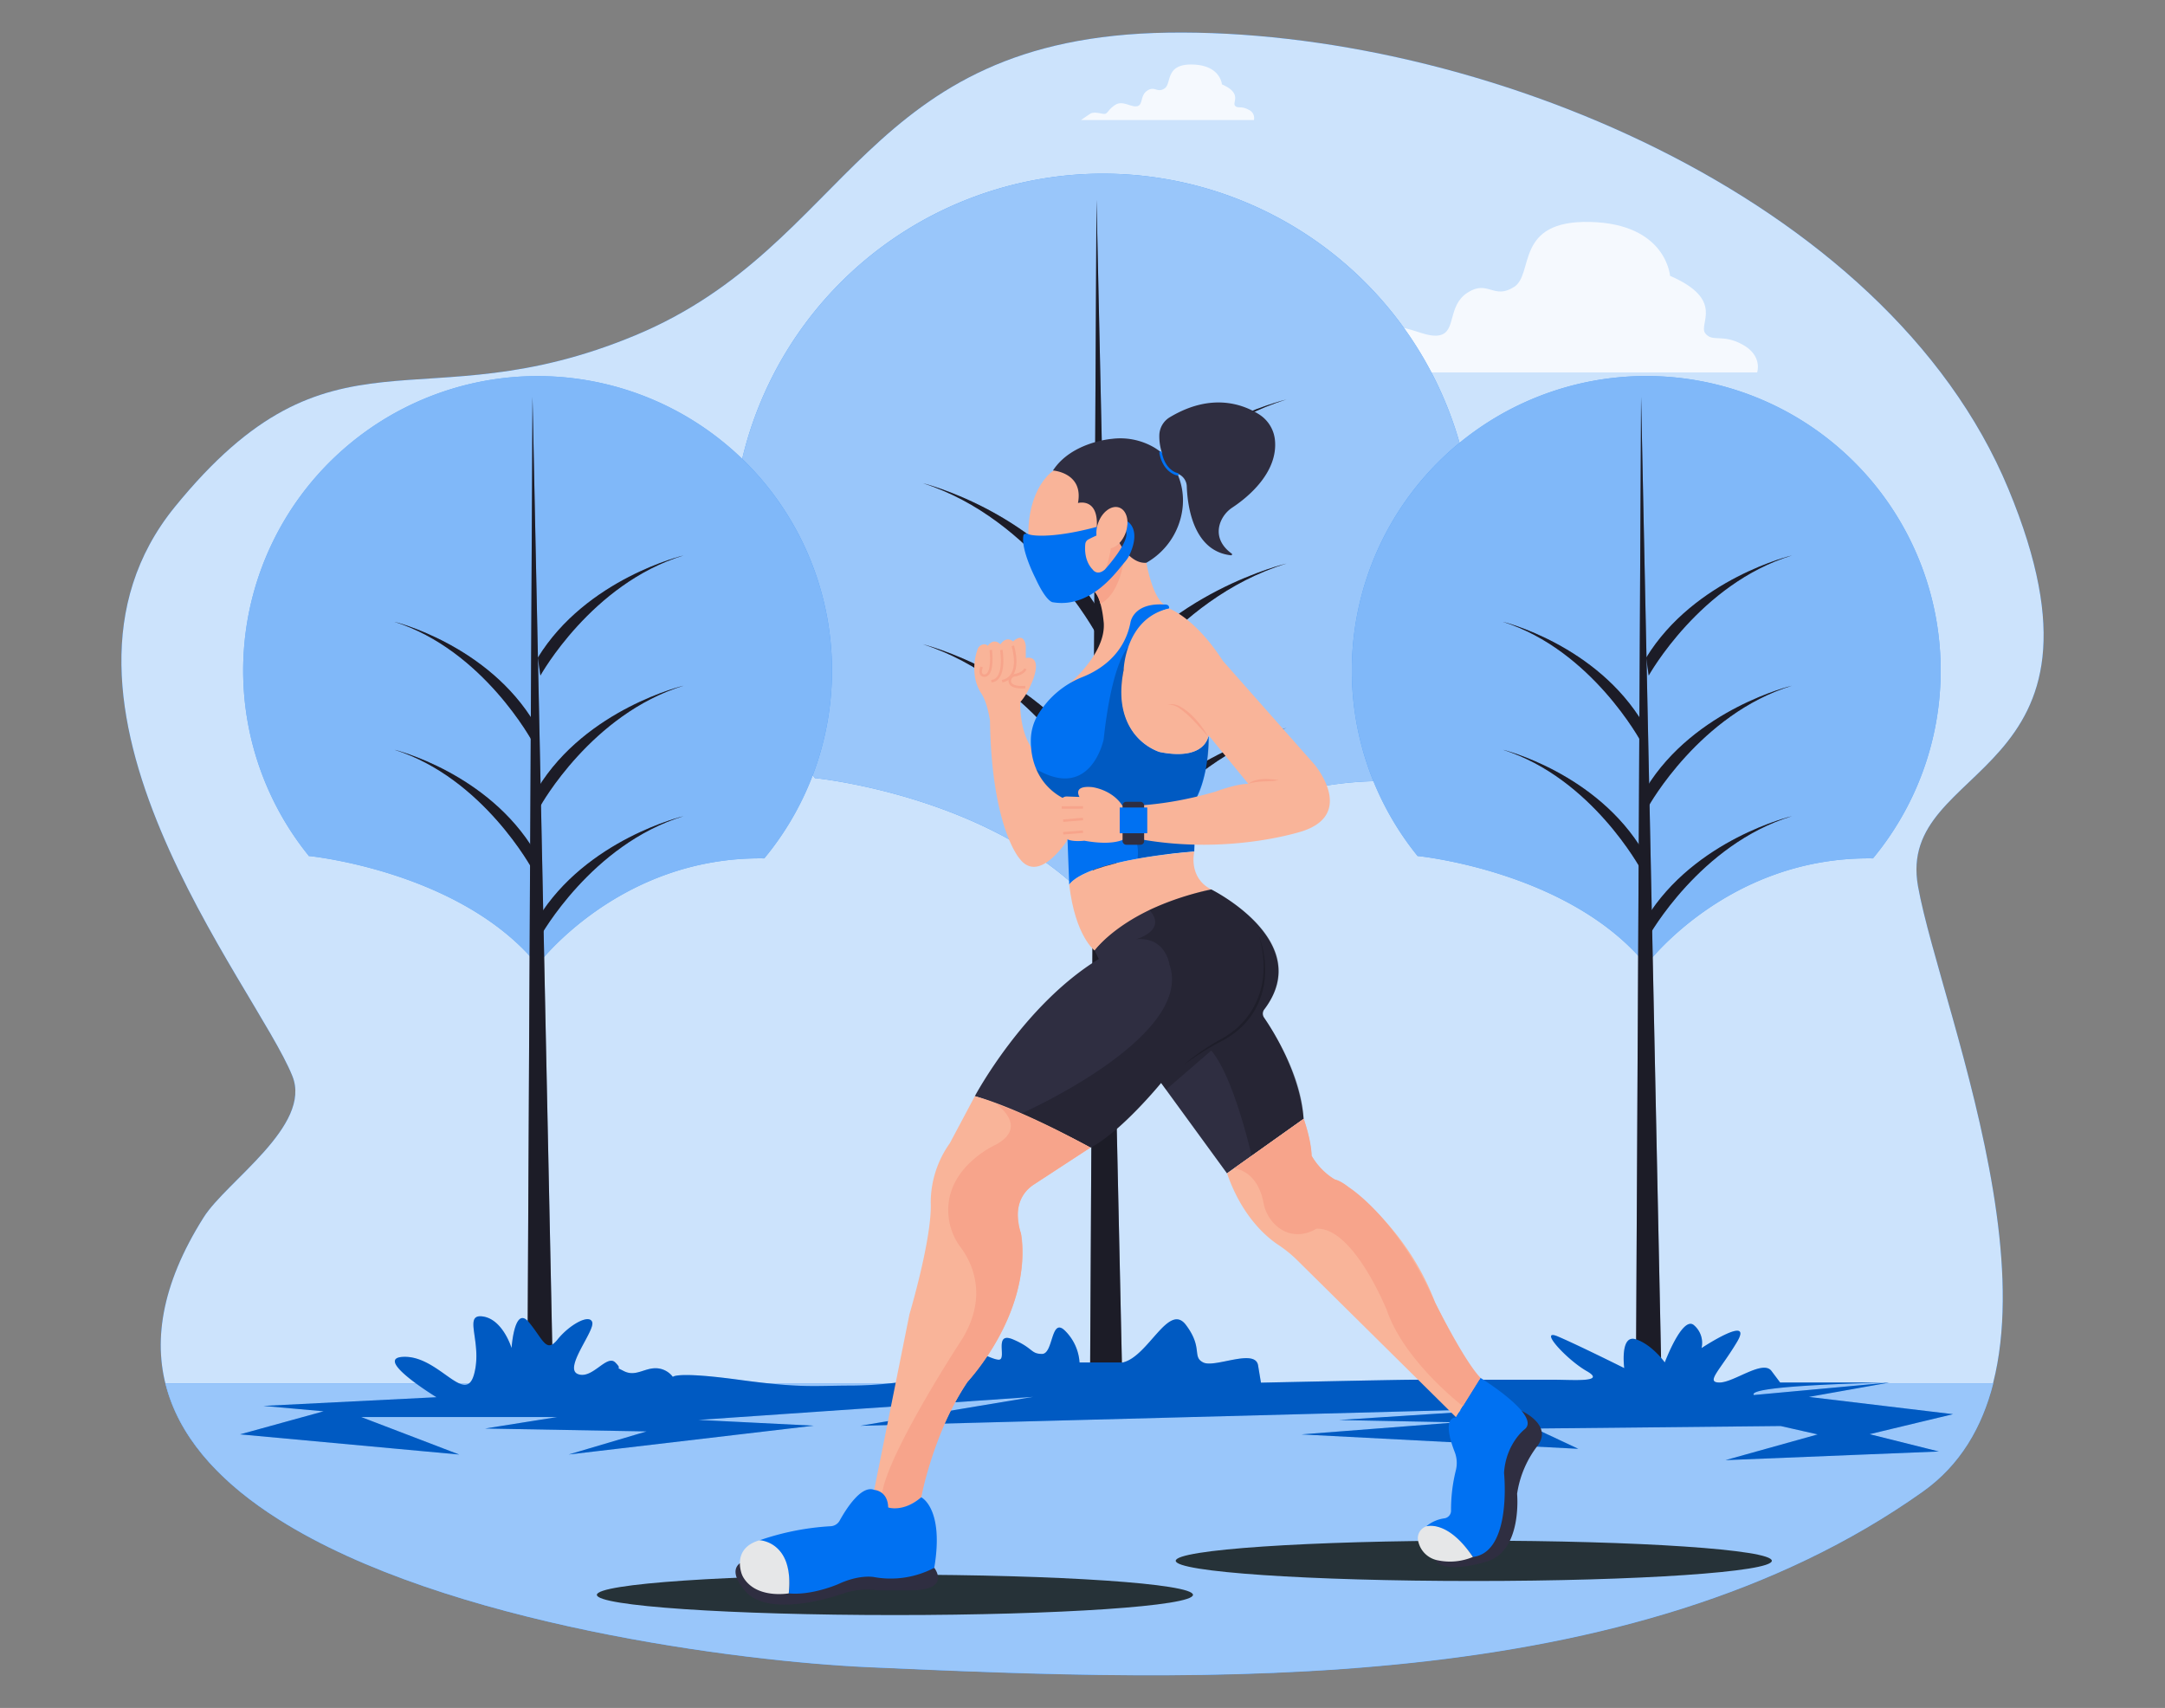  <!DOCTYPE svg PUBLIC "-//W3C//DTD SVG 1.1//EN" "http://www.w3.org/Graphics/SVG/1.1/DTD/svg11.dtd">
<svg id="ed3ed660-a608-4326-a8e3-3e8033ca07a6" data-name="Layer 1" xmlns="http://www.w3.org/2000/svg" width="865.76" height="682.89" viewBox="0 0 865.76 682.89">
<rect x="0" y="0" width="865.76" height="682.89" fill="#808080" stroke="none"/>
<defs>
<style xmlns="http://www.w3.org/1999/xhtml">*, ::after, ::before { box-sizing: border-box; }
img, svg { vertical-align: middle; }
</style>
<style xmlns="http://www.w3.org/1999/xhtml">*, body, html { -webkit-font-smoothing: antialiased; }
img, svg { max-width: 100%; }
</style>
</defs>
<g id="a8a1815d-d195-4059-92e0-20cfec93230b" data-name="freepik--background-simple--inject-26">
<path d="M111.5,607.51c66.6,42.08,185.63,56.78,235.44,59,135.44,6.06,305.19,12.64,421.86-70.16,68.62-48.76,7.22-191.43-1.81-242s84.88-41.53,36.12-158.92S590,11.25,467.21,13.05s-126.41,84.88-213.1,121-121-9-184.2,68.63,32.5,191.42,47,227.54c8,19.87-26.38,42.06-35.48,56.53C47,541.27,68.19,580.2,111.5,607.51Z" fill="#0071f2" data-primary="true"/>
<path d="M111.5,607.51c66.6,42.08,185.63,56.78,235.44,59,135.44,6.06,305.19,12.64,421.86-70.16,68.62-48.76,7.22-191.43-1.81-242s84.88-41.53,36.12-158.92S590,11.25,467.21,13.05s-126.41,84.88-213.1,121-121-9-184.2,68.63,32.5,191.42,47,227.54c8,19.87-26.38,42.06-35.48,56.53C47,541.27,68.19,580.2,111.5,607.51Z" fill="#fff" opacity="0.8" style="isolation:isolate"/>
</g>
<g id="b930297b-5d92-47ab-88dc-ae4f447c1610" data-name="freepik--Clouds--inject-26">
<path d="M696.78,137.75c-8.17-4.46-11.89-.74-14.85-4.46s8.16-13.36-14.1-23c0,0-1.48-20.81-31.93-21.55s-22.29,20.8-30.45,26-10.4-3-18.56,2.24-4.46,15.58-11.15,17.06-15.58-6.68-23.76-1.48-8.16,9.66-11.88,9.66-11.13-3-15.59,0-9.66,6.69-9.66,6.69H702.66S705,142.23,696.78,137.75Z" fill="#fff" opacity="0.8" style="isolation:isolate"/>
<path d="M499.25,43.85c-3-1.65-4.37-.28-5.42-1.65s3-4.91-5.2-8.47c0,0-.54-7.65-11.74-7.93s-8.2,7.66-11.22,9.58-3.81-1.11-6.82.81-1.65,5.74-4.1,6.28S449,40,446,41.93s-3,3.61-4.37,3.61-4.1-1.1-5.75,0S432.28,48,432.28,48h69.15A3.61,3.61,0,0,0,499.25,43.85Z" fill="#fff" opacity="0.8" style="isolation:isolate"/>
</g>
<g id="a837f5e3-5590-4635-b549-ed34b1d93ce6" data-name="freepik--Floor--inject-26">
<path d="M66.21,553.11C71.62,575,88.4,593,111.59,607.6c66.6,42.08,185.63,56.78,235.44,59,135.44,6.06,305.19,12.64,421.86-70.16,15-10.64,23.74-25.72,28.22-43.35Z" fill="#0071f2" data-primary="true"/>
<path d="M66.21,553.11C71.62,575,88.4,593,111.59,607.6c66.6,42.08,185.63,56.78,235.44,59,135.44,6.06,305.19,12.64,421.86-70.16,15-10.64,23.74-25.72,28.22-43.35Z" fill="#fff" opacity="0.6" style="isolation:isolate"/>
</g>
<g id="b3dbfed7-bf5b-4972-89c6-e6de1566de0f" data-name="freepik--Trees--inject-26">
<path d="M326.06,311.12s76.28,7.55,115,54.85c0,0,40.85-54.79,114.2-53.66A148.28,148.28,0,1,0,326,311.25Z" fill="#0071f2" data-primary="true"/>
<path d="M326.06,311.12s76.28,7.55,115,54.85c0,0,40.85-54.79,114.2-53.66A148.28,148.28,0,1,0,326,311.25Z" fill="#fff" opacity="0.6" style="isolation:isolate"/>
<path d="M123.67,342.27s60.57,6,91.27,43.54c0,0,32.51-43.5,90.69-42.6a117.73,117.73,0,1,0-182-.83Z" fill="#0071f2" data-primary="true"/>
<path d="M123.67,342.27s60.57,6,91.27,43.54c0,0,32.51-43.5,90.69-42.6a117.73,117.73,0,1,0-182-.83Z" fill="#fff" opacity="0.5" style="isolation:isolate"/>
<path d="M567,342.27s60.59,6,91.29,43.54c0,0,32.5-43.5,90.69-42.6a117.74,117.74,0,1,0-182-.83Z" fill="#0071f2" data-primary="true"/>
<path d="M567,342.27s60.59,6,91.29,43.54c0,0,32.5-43.5,90.69-42.6a117.74,117.74,0,1,0-182-.83Z" fill="#fff" opacity="0.5" style="isolation:isolate"/>
<polygon points="438.48 79.89 435.91 551.22 448.77 551.22 438.48 79.89" fill="#2f2e41" data-secondary="true"/>
<polygon points="212.94 158.65 210.9 551.22 221.12 551.22 212.94 158.65" fill="#2f2e41" data-secondary="true"/>
<polygon points="656.25 158.65 654.19 551.22 664.41 551.22 656.25 158.65" fill="#2f2e41" data-secondary="true"/>
<path d="M442.34,351.57s25.75-46.35,72.11-60.51c0,0-48.94,11.57-73.39,51.5Z" fill="#2f2e41" data-secondary="true"/>
<path d="M442.34,220.23s25.75-46.34,72.11-60.5c0,0-48.94,11.58-73.39,51.49Z" fill="#2f2e41" data-secondary="true"/>
<path d="M442.34,285.84s25.75-46.36,72.11-60.52c0,0-48.94,11.58-73.39,51.51Z" fill="#2f2e41" data-secondary="true"/>
<path d="M438.53,253.71S413.68,207.37,369,193.19c0,0,47.21,11.6,70.81,51.51Z" fill="#2f2e41" data-secondary="true"/>
<path d="M438.53,318.09S413.68,271.73,369,257.58c0,0,47.21,11.59,70.81,51.5Z" fill="#2f2e41" data-secondary="true"/>
<path d="M216.1,374.33s20.44-36.81,57.24-48c0,0-38.84,9.19-58.27,40.89Z" fill="#2f2e41" data-secondary="true"/>
<path d="M216.1,270.09s20.44-36.8,57.24-48c0,0-38.84,9.19-58.27,40.88Z" fill="#2f2e41" data-secondary="true"/>
<path d="M216.1,322.23s20.44-36.81,57.24-48.06c0,0-38.84,9.21-58.27,40.91Z" fill="#2f2e41" data-secondary="true"/>
<path d="M213,296.67s-19.74-36.8-55.24-48.05c0,0,37.49,9.19,56.24,40.88Z" fill="#2f2e41" data-secondary="true"/>
<path d="M213,347.78s-19.74-36.8-55.24-48c0,0,37.49,9.2,56.24,40.89Z" fill="#2f2e41" data-secondary="true"/>
<path d="M659.3,374.33s20.47-36.81,57.27-48c0,0-38.86,9.19-58.28,40.89Z" fill="#2f2e41" data-secondary="true"/>
<path d="M659.3,270.09s20.47-36.8,57.27-48c0,0-38.86,9.19-58.28,40.88Z" fill="#2f2e41" data-secondary="true"/>
<path d="M659.3,322.23s20.47-36.81,57.27-48.06c0,0-38.86,9.21-58.28,40.91Z" fill="#2f2e41" data-secondary="true"/>
<path d="M656.29,296.67s-19.74-36.8-55.26-48.05c0,0,37.49,9.19,56.23,40.88Z" fill="#2f2e41" data-secondary="true"/>
<path d="M656.29,347.78s-19.74-36.8-55.26-48c0,0,37.49,9.2,56.23,40.89Z" fill="#2f2e41" data-secondary="true"/>
<g opacity="0.4">
<polygon points="438.48 79.89 435.91 551.22 448.77 551.22 438.48 79.89"/>
<polygon points="212.94 158.65 210.9 551.22 221.12 551.22 212.94 158.65"/>
<polygon points="656.25 158.65 654.19 551.22 664.41 551.22 656.25 158.65"/>
<path d="M442.34,351.57s25.75-46.35,72.11-60.51c0,0-48.94,11.57-73.39,51.5Z"/>
<path d="M442.34,220.23s25.75-46.34,72.11-60.5c0,0-48.94,11.58-73.39,51.49Z"/>
<path d="M442.34,285.84s25.75-46.36,72.11-60.52c0,0-48.94,11.58-73.39,51.51Z"/>
<path d="M438.53,253.71S413.68,207.37,369,193.19c0,0,47.21,11.6,70.81,51.51Z"/>
<path d="M438.53,318.09S413.68,271.73,369,257.58c0,0,47.21,11.59,70.81,51.5Z"/>
<path d="M216.1,374.33s20.44-36.81,57.24-48c0,0-38.84,9.19-58.27,40.89Z"/>
<path d="M216.1,270.09s20.44-36.8,57.24-48c0,0-38.84,9.19-58.27,40.88Z"/>
<path d="M216.1,322.23s20.44-36.81,57.24-48.06c0,0-38.84,9.21-58.27,40.91Z"/>
<path d="M213,296.67s-19.74-36.8-55.24-48.05c0,0,37.49,9.19,56.24,40.88Z"/>
<path d="M213,347.78s-19.74-36.8-55.24-48c0,0,37.49,9.2,56.24,40.89Z"/>
<path d="M659.3,374.33s20.47-36.81,57.27-48c0,0-38.86,9.19-58.28,40.89Z"/>
<path d="M659.3,270.09s20.47-36.8,57.27-48c0,0-38.86,9.19-58.28,40.88Z"/>
<path d="M659.3,322.23s20.47-36.81,57.27-48.06c0,0-38.86,9.21-58.28,40.91Z"/>
<path d="M656.29,296.67s-19.74-36.8-55.26-48.05c0,0,37.49,9.19,56.23,40.88Z"/>
<path d="M656.29,347.78s-19.74-36.8-55.26-48c0,0,37.49,9.2,56.23,40.89Z"/>
</g>
<path d="M781,565.43l-57.66-6.9,32.29-5.76-54.29,5c-3.12-4,54.29-5,54.29-5H711.86l-3.47-4.62c-3.45-4.61-15,4.62-20.75,4.62s0-4.62,6.92-16.14S680.43,539,680.43,539a9.26,9.26,0,0,0-3.18-9.26c-4.6-3.47-11.52,15-11.52,15s-5.05-7.08-11.54-9.23-4.67,11.5-4.67,11.5-18.46-9.21-26.53-12.64,3.45,9.23,11.54,13.84-5.78,3.46-12.64,3.46H564.24c-5.76,0-60,1.16-60,1.16l-1.15-6.92c-1.16-6.93-17.3,1.14-21.91-1.15s0-5.78-6.93-15-15,12.64-25.28,15H431.7a19.61,19.61,0,0,0-5.77-12.65c-5.77-5.76-4.61,9.23-9.21,9.23s-3.47-2.31-11.54-5.76-2.32,8.07-5.77,8.07-13.85-6.91-21.92-5.76,10.39,10.37,10.39,10.37-9.23,1.16-16.15,2.31A154.48,154.48,0,0,1,340.6,554c-15,0-19.62,1.14-45-2.31s-26.53-1.16-26.53-1.16a8.67,8.67,0,0,0-6.92-3.47c-4.62,0-8.07,3.47-12.64,1.16s0,0-3.45-3.45-9.23,6.92-15,4.61,6.92-17.31,5.76-20.75-9.22,1.15-13.83,6.91-5.78,0-11.54-6.91S204.57,539,204.57,539s-3.46-11.52-11.53-12.64,0,10.38-3.45,23.06-13.86-6.92-27.69-6.92,12.64,16.15,12.64,16.15l-69.2,3.47,24.07,2.16L96,573.5l87.64,8.07-39.21-15h78.43l-28.89,4.6,64.58,1.16-31.14,9.22,98-11.52-46.12-2.31,133.89-9.21L344,570.07l262.92-6.93-71.49,4.62s19.77.43,47.37.92l-62.36,4.84,110.7,5.76-17.3-8.11,98.22-1,14.8,3.35L690,583.81l85.33-3.46-27.68-6.92Z" fill="#0071f2" data-primary="true"/>
<path d="M781,565.43l-57.66-6.9,32.29-5.76-54.29,5c-3.12-4,54.29-5,54.29-5H711.86l-3.47-4.62c-3.45-4.61-15,4.62-20.75,4.62s0-4.62,6.92-16.14S680.43,539,680.43,539a9.26,9.26,0,0,0-3.18-9.26c-4.6-3.47-11.52,15-11.52,15s-5.05-7.08-11.54-9.23-4.67,11.5-4.67,11.5-18.46-9.21-26.53-12.64,3.45,9.23,11.54,13.84-5.78,3.46-12.64,3.46H564.24c-5.76,0-60,1.16-60,1.16l-1.15-6.92c-1.16-6.93-17.3,1.14-21.91-1.15s0-5.78-6.93-15-15,12.64-25.28,15H431.7a19.61,19.61,0,0,0-5.77-12.65c-5.77-5.76-4.61,9.23-9.21,9.23s-3.47-2.31-11.54-5.76-2.32,8.07-5.77,8.07-13.85-6.91-21.92-5.76,10.39,10.37,10.39,10.37-9.23,1.16-16.15,2.31A154.48,154.48,0,0,1,340.6,554c-15,0-19.62,1.14-45-2.31s-26.53-1.16-26.53-1.16a8.67,8.67,0,0,0-6.92-3.47c-4.62,0-8.07,3.47-12.64,1.16s0,0-3.45-3.45-9.23,6.92-15,4.61,6.92-17.31,5.76-20.75-9.22,1.15-13.83,6.91-5.78,0-11.54-6.91S204.57,539,204.57,539s-3.46-11.52-11.53-12.64,0,10.38-3.45,23.06-13.86-6.92-27.69-6.92,12.64,16.15,12.64,16.15l-69.2,3.47,24.07,2.16L96,573.5l87.64,8.07-39.21-15h78.43l-28.89,4.6,64.58,1.16-31.14,9.22,98-11.52-46.12-2.31,133.89-9.21L344,570.07l262.92-6.93-71.49,4.62s19.77.43,47.37.92l-62.36,4.84,110.7,5.76-17.3-8.11,98.22-1,14.8,3.35L690,583.81l85.33-3.46-27.68-6.92Z" opacity="0.2"/>
</g>
<path d="M708.54,624.05c0,4.46-53.35,8.08-119.19,8.08s-119.19-3.62-119.19-8.08S523.51,616,589.35,616,708.54,619.59,708.54,624.05Z" fill="#263238"/>
<path d="M477.06,637.67c0,4.46-53.35,8.08-119.19,8.08s-119.19-3.62-119.19-8.08S292,629.6,357.87,629.6,477.06,633.21,477.06,637.67Z" fill="#263238"/>
<path d="M608.55,564.16s12.22,5.46,6.53,13.6a41.32,41.32,0,0,0-8.41,19.53s2.17,22.61-11.94,27c0,0-17.21,5.66-21-.79Z" fill="#2f2e41" data-secondary="true"/>
<path d="M373.6,626.86s7.11,9-9.6,9H351a30.37,30.37,0,0,0-14.54,1.52s-26.62,9.56-37.45-.16c0,0-8.43-8.17-3.13-12.19Z" fill="#2f2e41" data-secondary="true"/>
<path d="M427,335.65s-11.29,18.11-19.22,7.71c0,0-11.24-12.24-11.9-55.28,0,0-1-7-3.34-10.62a17.34,17.34,0,0,1-2.49-5.84,22.44,22.44,0,0,1,.87-12,2.91,2.91,0,0,1,2.77-2,1.68,1.68,0,0,1,1.3.6s2.21-3.45,5.07-.6c0,0,2.21-3.56,5.07-1.13,0,0,4.19-4.26,5.07,1.73v4.89s6.17-1.76,3.3,7.49c0,0-2.05,6.39-5.54,10.14,0,0-.41,11.53,4.81,18.58,0,0-.31,13,13.54,20.33Z" fill="#f9b499"/>
<path d="M458.43,225s2.2,13.22,7.05,16.75c0,0-12.12-.89-13.66,8.15a27.3,27.3,0,0,1-16.09,19.83,33.26,33.26,0,0,1-8.15,3.64s13.83-11.38,13.83-23.25c0-.48,0-1-.07-1.43-1.2-12.45-4.9-12.89-4.9-12.89a46.81,46.81,0,0,0,4.73-16.94s3.33,1.63,6.51-1.81C447.68,217.05,451.43,224.54,458.43,225Z" fill="#f9b499"/>
<path d="M449.85,220.47s-.84,16.17-9.79,20.93c0,0-.93-4.94-3.62-5.6,0,0,3.13-4.57,4.73-16.94,0,0,3,1.48,6.51-1.81A23.18,23.18,0,0,0,449.85,220.47Z" fill="#f7a48b"/>
<ellipse cx="427.94" cy="213.05" rx="16.71" ry="27.14" fill="#f9b499"/>
<path d="M458.43,225a28.94,28.94,0,0,0,14.38-21.23c1.37-9.92-2.88-20-11.52-25a26.89,26.89,0,0,0-16.65-3.3s-16.11,1.2-23.57,12.65c0,0,12.33.85,10,13,0,0,8.37-2.34,7.51,9.93l9.06,6S452.09,225.57,458.43,225Z" fill="#2f2e41" data-secondary="true"/>
<path d="M492.51,221.31c-2.33-1.66-6.72-5.77-4.59-12.15a12.5,12.5,0,0,1,5-6.31c5.46-3.62,18.54-13.82,16.86-27.39a13.77,13.77,0,0,0-6.46-9.89c-6.4-4-19-8.62-35.5,1.24a8.63,8.63,0,0,0-4.22,7.44,20.72,20.72,0,0,0,2.68,10.45,11.28,11.28,0,0,0,5.07,4.87,5.64,5.64,0,0,1,3.23,4.84c.28,7.94,2.59,25.94,17.64,27.61A.39.39,0,0,0,492.51,221.31Z" fill="#2f2e41" data-secondary="true"/>
<path d="M467.51,243.31s-14.95,2.63-17.66,22.32c0,0-7.52,26.79,13.77,35,0,0,16.55,4.19,19.54-6.06,0-.09.16-.09.16,0,0,2.92-.2,15.92-5.05,24.82l-.69,21.06s-42,2.95-49.92,13.17a0,0,0,0,1-.09,0l-1.29-34s-14-5.18-14.06-23.26a20.3,20.3,0,0,1,3.15-11.09,42.47,42.47,0,0,1,3.58-4.78,36.36,36.36,0,0,1,14.1-9.86c6.39-2.57,16.4-8.59,19-21.64,0,0,.91-8.05,13.47-7.28C465.48,241.75,467.74,241.36,467.51,243.31Z" fill="#0071f2" data-primary="true"/>
<path d="M451.67,258.23s-6.75,4.43-10.33,37.39c0,0-5,24.77-26.94,11.93a22.21,22.21,0,0,0,11.88,12.11s16-5.5,23.57,7.55c0,0,6.41,7.81,5,16.15a177.56,177.56,0,0,1,22.68-2.87l.69-21.06s5.7-11.62,5.09-24.57a.11.11,0,0,0-.21,0c-.64,2.36-3.86,8.84-19.53,5.82C463.62,300.66,440.45,294.59,451.67,258.23Z" opacity="0.2"/>
<path d="M467.51,243.31s10.3,3.55,21.52,20.95l36.63,41.43s16.48,19.46-4.58,26.56c0,0-28.62,9.61-64.33,3.43L451,334.54s-3.43,4.12-17.4,1.6c0,0-8.7,1.14-8.47-3a5.44,5.44,0,0,1,0-5s-2.37-3.44-.59-5.27l0,0a2.67,2.67,0,0,1,2.14-4.41l5,.18s-2.95-4.66,5-3.93c0,0,8,.88,12.21,7.5,0,0,15.7.66,37.29-5.73,0,0,8.16-3.09,13-3.09L483.31,294s-1.05,10.46-19.69,6.64c0,0-19.64-5.82-14.29-32.7C449.33,268,449.85,247.14,467.51,243.31Z" fill="#f9b499"/>
<path d="M483.16,294.6c-1.18-1.36-2.37-2.69-3.56-4s-2.4-2.61-3.68-3.83a30.08,30.08,0,0,0-4-3.37,8.31,8.31,0,0,0-4.86-1.75,7.21,7.21,0,0,1,5.27,1.08,21.58,21.58,0,0,1,4.32,3.32A37.07,37.07,0,0,1,483.16,294.6Z" fill="#f7a48b"/>
<path d="M511.31,311.82a10.49,10.49,0,0,1-3.08.49l-3.05.15a26.32,26.32,0,0,0-6,.9A8,8,0,0,1,502,312a13.64,13.64,0,0,1,3.11-.5,21.51,21.51,0,0,1,3.11.07C509.27,311.61,510.27,311.79,511.31,311.82Z" fill="#f7a48b"/>
<line x1="433.09" y1="322.84" x2="424.57" y2="322.86" fill="none" stroke="#f7a48b" stroke-miterlimit="10"/>
<line x1="433.09" y1="327.46" x2="425.16" y2="328.13" fill="none" stroke="#f7a48b" stroke-miterlimit="10"/>
<line x1="433.09" y1="332.53" x2="425.16" y2="333.16" fill="none" stroke="#f7a48b" stroke-miterlimit="10"/>
<path d="M396.2,259.88s1.29,10.21-2.57,10.27c0,0-2.38.16-1.1-3.48" fill="none" stroke="#f7a48b" stroke-miterlimit="10"/>
<path d="M400.42,259.88s2,11.92-4,12.49" fill="none" stroke="#f7a48b" stroke-miterlimit="10"/>
<path d="M405,258.23s4,12.33-4.25,14.14" fill="none" stroke="#f7a48b" stroke-miterlimit="10"/>
<path d="M410,267.4s-.43,1.86-4.2,2.56a2.36,2.36,0,0,0-2,2.32c.07,1.34,1.26,2.76,6.21,2.45" fill="none" stroke="#f7a48b" stroke-miterlimit="10"/>
<path d="M477.58,340.49s-2.59,10.35,6.79,15.14c0,0-31.08,6.71-46.64,24.43,0,0-7.74-5.69-10.15-26.29C427.58,353.77,431.48,344.5,477.58,340.49Z" fill="#f9b499"/>
<path d="M484.37,355.63s41.79,20.76,21.17,48a2.76,2.76,0,0,0-.07,3.22c3.62,5.26,14.44,22.38,15.83,40.49l-30.65,21.79L464.31,433s-16.05,19.64-28.26,25.86c0,0-28-15.08-46.22-20.59,0,0,19.4-36.4,49.57-54.84l-1.67-3.35S449.61,363.06,484.37,355.63Z" fill="#2f2e41" data-secondary="true"/>
<path d="M500.52,462.12s-7.09-31.53-16.15-42.07l-18.09,15.63-2-2.7s-16.05,19.88-28.26,25.86c0,0-18.75-9.77-27.78-13.53,0,0,69.69-30.77,59.39-59.74,0,0-1.39-11-13.27-10.06,0,0,12.63-3.46,5.28-11.67,0,0,16.44-7,24.7-8.21,0,0,42.24,20.75,21.21,48a2.75,2.75,0,0,0-.09,3.25c3.8,5.51,15.41,23.66,15.81,40.47Z" opacity="0.2"/>
<g opacity="0.2">
<path d="M503.48,374.38a37.44,37.44,0,0,1,2.34,16.36,32.36,32.36,0,0,1-.58,4.15l-.53,2-.28,1-.37,1-.74,2-.95,1.87a26.83,26.83,0,0,1-2.18,3.59,32,32,0,0,1-5.77,6.09,38.93,38.93,0,0,1-7.07,4.43c-2.43,1.29-4.8,2.69-7.12,4.18s-4.59,3.05-6.83,4.68A89.34,89.34,0,0,1,487,416.19a42.57,42.57,0,0,0,6.87-4.46,31.63,31.63,0,0,0,11.21-21.06,36.27,36.27,0,0,0,0-8.2A39.4,39.4,0,0,0,503.48,374.38Z"/>
</g>
<path d="M436.05,458.84l-22.62,14.77a14,14,0,0,0-6.36,12.91,29,29,0,0,0,1.2,6.65s6.53,26.44-21.38,59.35c0,0-14.11,20-18.51,46.13,0,0-8.53,6.46-13.23,4.11a7.48,7.48,0,0,0-5.58-7l14.1-70.22s9.11-30.56,8.52-44.66a41,41,0,0,1,7.64-23.8l10-18.78S404.42,441.55,436.05,458.84Z" fill="#f9b499"/>
<path d="M398.34,441.46s13.23,8.82,0,16.16c0,0-23.44,10.26-18.45,32.1a24.88,24.88,0,0,0,4.38,9.16c4.12,5.55,11.84,20-.91,38.66,0,0-28.67,44.14-30.64,59.82a6.43,6.43,0,0,1,2.43,5.4s5,2.65,13.23-4.11c0,0,5-26.17,18.51-46.13,0,0,26-27.32,21.38-59.35,0,0-5.13-12.84,5.16-19.56l22.62-14.77S412.15,445.87,398.34,441.46Z" fill="#f7a48b"/>
<path d="M368.38,598.65s9.24,4.38,5.22,28.21a37.4,37.4,0,0,1-24,3.72s-5.68-1.24-14.35,2.78c0,0-10.52,4.65-19.81,3.72,0,0,2.62-19.44-11.54-20.68a.29.29,0,0,1-.09-.56,105,105,0,0,1,28.38-5.61,4.35,4.35,0,0,0,3.59-2.26c2.5-4.52,8.63-14.34,13.82-12.26,0,0,5.4.28,5.58,7C355.15,602.76,361.3,604.79,368.38,598.65Z" fill="#0071f2" data-primary="true"/>
<path d="M315.41,637.08s-12.88,2.34-18.14-6.36a8.72,8.72,0,0,1-.95-2.35c-.83-3.13-1.48-10,7.46-12.53C303.78,615.84,317.58,616.34,315.41,637.08Z" fill="#e6e7e8"/>
<path d="M592,550.9l-9.77,15.74L519,504.12a50.56,50.56,0,0,0-7.65-6.27c-5-3.27-14.73-11.55-20.67-28.71l30.65-21.79a60,60,0,0,1,3.17,14.77s3.89,7.19,9.36,9.51a24.36,24.36,0,0,1,5.38,3c7.42,5.62,25.32,21.16,34.63,46.15C573.84,520.76,587.4,548.73,592,550.9Z" fill="#f9b499"/>
<path d="M592,550.9s24.68,15.2,17.63,20.62c0,0-7.41,5.7-8.18,17.36,0,0,3.3,31.74-12.44,33.64,0,0-8.68-13.56-18.72-12.2a14.31,14.31,0,0,1,7.37-3.25,3.1,3.1,0,0,0,2.6-3,64.78,64.78,0,0,1,1.87-16,12.15,12.15,0,0,0-.4-7.49c-2-5.07-4.42-13.49.5-13.87Z" fill="#0071f2" data-primary="true"/>
<path d="M589,622.52a23.7,23.7,0,0,1-13.88,1.38,9.88,9.88,0,0,1-7.93-7.42,5,5,0,0,1,3.09-6.16S578.72,607.33,589,622.52Z" fill="#e6e7e8"/>
<path d="M585,562.23S561.7,544.46,554.63,524c0,0-13.38-33.47-28.26-32.73,0,0-7.51,5.24-15.13-.47a16.26,16.26,0,0,1-6-10c-.86-4.54-3.52-12.17-11.69-13.71l27.78-19.74s3.12,8.67,3.17,14.77a27.39,27.39,0,0,0,9.36,9.51s1.88.18,5.38,3c0,0,19.18,11.62,34.63,46.15,0,0,11.62,23.38,18.18,30.14Z" fill="#f7a48b"/>
<rect x="448.9" y="320.6" width="8.63" height="17.16" rx="1.42" transform="translate(906.43 658.35) rotate(-180)" fill="#2f2e41" data-secondary="true"/>
<rect x="447.77" y="322.86" width="11.02" height="10.3" transform="translate(906.55 656.02) rotate(-180)" fill="#0071f2" data-primary="true"/>
<path d="M411.23,213.57c2.3,1,13.35,1.53,32.79-4.49a9.38,9.38,0,0,0-1.21,3.33,57.85,57.85,0,0,0-7.49,3.22A2.36,2.36,0,0,0,434,217.5c-.23,2.23-.25,6.9,2.93,10.19,0,0,1.75,2.76,4.92,0,0,0,10.1-11.07,8.42-15.24a11.33,11.33,0,0,0,.54-4s5.76,3,.78,13.62a13.13,13.13,0,0,1-1.74,2.58c-3.25,3.73-13.38,18.67-28.78,16.16,0,0-2.51.21-7.06-9.73,0,0-5.9-11.45-4.74-17.07C409.45,213.31,410.57,213.28,411.23,213.57Z" fill="#0071f2" data-primary="true"/>
<ellipse cx="444.64" cy="211.01" rx="8.6" ry="5.84" transform="translate(94.59 556.99) rotate(-70.05)" fill="#f9b499"/>
<path d="M470.89,190.15a.52.52,0,0,0,.1-1c-.21,0-5-1.06-6.37-8.22a.52.52,0,0,0-.6-.41.51.51,0,0,0-.41.6c1.47,7.88,6.95,9,7.19,9Z" fill="#0071f2" data-primary="true"/>
</svg>